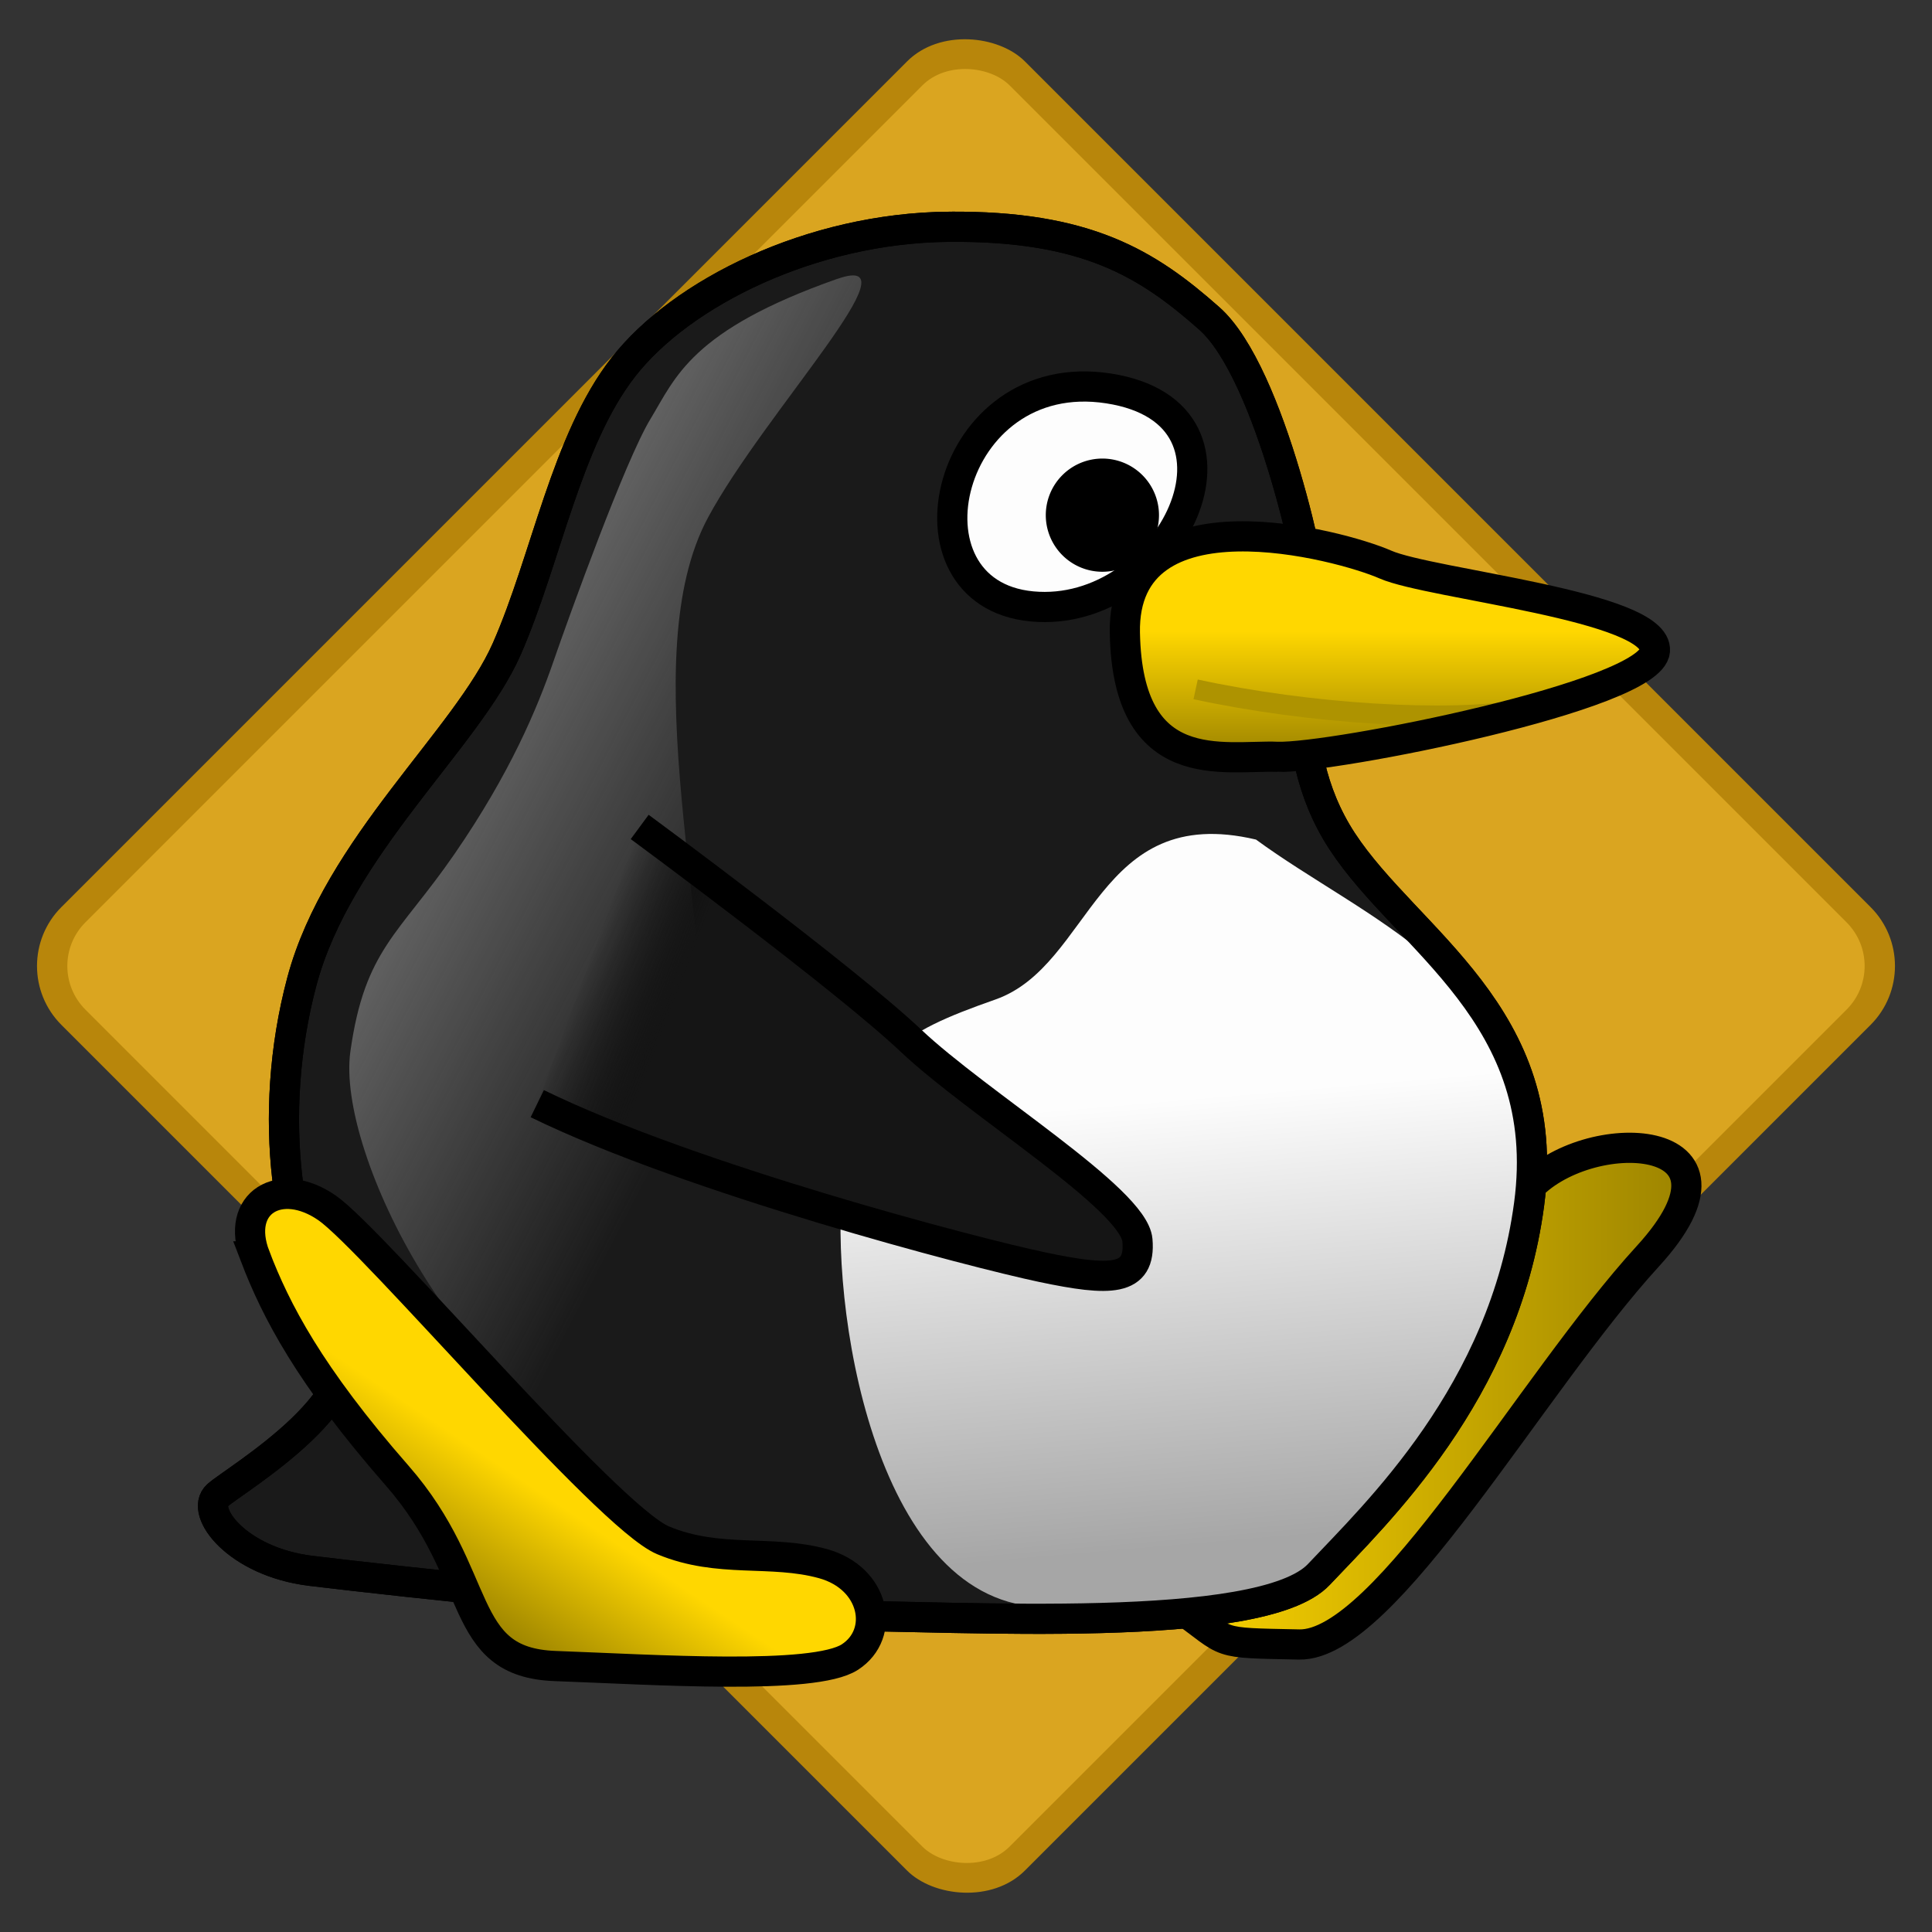 <?xml version="1.0" encoding="UTF-8" standalone="no"?>
<svg
   xmlns:dc="http://purl.org/dc/elements/1.1/"
   xmlns:cc="http://creativecommons.org/ns#"
   xmlns:rdf="http://www.w3.org/1999/02/22-rdf-syntax-ns#"
   xmlns:svg="http://www.w3.org/2000/svg"
   xmlns="http://www.w3.org/2000/svg"
   xmlns:xlink="http://www.w3.org/1999/xlink"
   width="48"
   height="48"
   id="svg2"
   version="1.0">
  <rect width="100%" height="100%" fill="#333333" stroke="none"/>
  <defs
     id="defs4">
    <linearGradient
       id="linearGradient4577">
      <stop
         id="stop4573"
         offset="0"
         style="stop-color:#b8860b;stop-opacity:1" />
      <stop
         id="stop4575"
         offset="1"
         style="stop-color:#b8860b;stop-opacity:1" />
    </linearGradient>
    <linearGradient
       id="linearGradient4571">
      <stop
         style="stop-color:#b8860b;stop-opacity:1"
         offset="0"
         id="stop4567" />
      <stop
         style="stop-color:#b8860b;stop-opacity:1"
         offset="1"
         id="stop4569" />
    </linearGradient>
    <linearGradient
       id="linearGradient1677-3">
      <stop
         style="stop-color:#fdfdfd;stop-opacity:1"
         offset="0"
         id="stop1673" />
      <stop
         style="stop-color:#a6a6a6;stop-opacity:1"
         offset="1"
         id="stop1675" />
    </linearGradient>
    <linearGradient
       id="linearGradient1641">
      <stop
         style="stop-color:#ffd700;stop-opacity:1;"
         offset="0"
         id="stop1637" />
      <stop
         style="stop-color:#998100;stop-opacity:1"
         offset="1"
         id="stop1639" />
    </linearGradient>
    <linearGradient
       id="linearGradient1623">
      <stop
         style="stop-color:#696969;stop-opacity:1;"
         offset="0"
         id="stop1619" />
      <stop
         style="stop-color:#696969;stop-opacity:0;"
         offset="1"
         id="stop1621" />
    </linearGradient>
    <linearGradient
       id="linearGradient1615">
      <stop
         style="stop-color:#151515;stop-opacity:1"
         offset="0"
         id="stop1611" />
      <stop
         style="stop-color:#000000;stop-opacity:0;"
         offset="1"
         id="stop1613" />
    </linearGradient>
    <pattern
       xlink:href="#pattern4225"
       id="pattern4230"
       patternTransform="matrix(0.25,0,0,0.268,-2.2265625e-5,-2.6171875e-6)" />
    <pattern
       xlink:href="#pattern4217"
       id="pattern4225"
       patternTransform="matrix(0.25,0,0,0.268,-1422.857,-507.638)" />
    <linearGradient
       id="linearGradient3224">
      <stop
         id="stop3226"
         offset="0"
         style="stop-color:#bbdfff;stop-opacity:1;" />
      <stop
         id="stop3228"
         offset="1"
         style="stop-color:#47a6ff;stop-opacity:1;" />
    </linearGradient>
    <linearGradient
       id="linearGradient3212">
      <stop
         style="stop-color:#c0e1ff;stop-opacity:1;"
         offset="0"
         id="stop3214" />
      <stop
         style="stop-color:#128dff;stop-opacity:1;"
         offset="1"
         id="stop3216" />
    </linearGradient>
    <linearGradient
       xlink:href="#linearGradient3212"
       id="linearGradient3218"
       x1="-90.158"
       y1="485.354"
       x2="-90.158"
       y2="695.351"
       gradientUnits="userSpaceOnUse" />
    <linearGradient
       xlink:href="#linearGradient3224"
       id="linearGradient3222"
       gradientUnits="userSpaceOnUse"
       x1="-194.709"
       y1="485.859"
       x2="18.207"
       y2="698.775"
       gradientTransform="matrix(0.959,0,0,0.959,-3.576,24.161)" />
    <pattern
       patternUnits="userSpaceOnUse"
       width="320"
       height="308.571"
       patternTransform="translate(-1422.857,-507.638)"
       id="pattern4217">
      <rect
         y="142.857"
         x="154.286"
         height="165.714"
         width="165.714"
         id="rect4215"
         style="fill:#b3b3b3;fill-opacity:1;stroke:none" />
      <rect
         style="fill:#999999;fill-opacity:1;stroke:none"
         id="rect4213"
         width="165.714"
         height="165.714"
         x="0"
         y="142.857" />
      <rect
         style="fill:#999999;fill-opacity:1;stroke:none"
         id="rect4211"
         width="165.714"
         height="165.714"
         x="154.286"
         y="0" />
      <rect
         y="0"
         x="0"
         height="165.714"
         width="165.714"
         id="rect4209"
         style="fill:#b3b3b3;fill-opacity:1;stroke:none" />
    </pattern>
    <pattern
       patternUnits="userSpaceOnUse"
       width="80"
       height="82.667"
       patternTransform="translate(-1422.857,-507.638)"
       id="pattern4227">
      <rect
         id="rect4223"
         y="0"
         x="0"
         height="82.667"
         width="80"
         style="fill:url(#pattern4230);stroke:none" />
    </pattern>
    <linearGradient
       xlink:href="#linearGradient4577"
       id="linearGradient3477"
       gradientUnits="userSpaceOnUse"
       x1="-90.158"
       y1="485.354"
       x2="-90.158"
       y2="695.351"
       gradientTransform="matrix(0.152,0,0,0.152,-268.363,504.458)" />
    <linearGradient
       xlink:href="#linearGradient4571"
       id="linearGradient3479"
       gradientUnits="userSpaceOnUse"
       gradientTransform="matrix(0.146,0,0,0.146,-268.906,508.124)"
       x1="-194.709"
       y1="485.859"
       x2="18.207"
       y2="698.775" />
    <linearGradient
       xlink:href="#linearGradient1615"
       id="linearGradient1617"
       x1="213.665"
       y1="621.001"
       x2="211.445"
       y2="620.153"
       gradientUnits="userSpaceOnUse" />
    <linearGradient
       xlink:href="#linearGradient1623"
       id="linearGradient1625"
       x1="207.384"
       y1="615.192"
       x2="215.909"
       y2="619.611"
       gradientUnits="userSpaceOnUse" />
    <linearGradient
       xlink:href="#linearGradient1641"
       id="linearGradient1643"
       x1="228.806"
       y1="611.179"
       x2="228.806"
       y2="614.414"
       gradientUnits="userSpaceOnUse" />
    <linearGradient
       xlink:href="#linearGradient1641"
       id="linearGradient1651"
       x1="211.201"
       y1="632.988"
       x2="209.177"
       y2="636.019"
       gradientUnits="userSpaceOnUse" />
    <linearGradient
       xlink:href="#linearGradient1641"
       id="linearGradient1659"
       x1="225.864"
       y1="630.184"
       x2="239.541"
       y2="630.184"
       gradientUnits="userSpaceOnUse" />
    <linearGradient
       xlink:href="#linearGradient1677-3"
       id="linearGradient1690"
       x1="227.445"
       y1="622.693"
       x2="228.393"
       y2="633.764"
       gradientUnits="userSpaceOnUse" />
  </defs>
  <g
     id="layer1"
     transform="translate(-197.143,-595.498)">
    <rect
       style="fill:url(#linearGradient3477);fill-opacity:1;fill-rule:evenodd;stroke:none;stroke-width:0.111px;stroke-linecap:butt;stroke-linejoin:miter;stroke-opacity:1"
       id="rect2223"
       width="33.853"
       height="33.853"
       x="-298.606"
       y="577.496"
       transform="rotate(-45)"
       ry="2.07" />
    <rect
       transform="rotate(-45)"
       y="578.186"
       x="-297.916"
       height="32.473"
       width="32.473"
       id="rect3220"
       style="fill:#daa520;fill-opacity:1;fill-rule:evenodd;stroke:none;stroke-width:0.111px;stroke-linecap:butt;stroke-linejoin:miter;stroke-opacity:1"
       ry="1.533" />
    <path
       style="fill:url(#linearGradient1659);fill-opacity:1;fill-rule:evenodd;stroke:#000000;stroke-width:0.75;stroke-linecap:butt;stroke-linejoin:miter;stroke-miterlimit:4;stroke-dasharray:none;stroke-opacity:1"
       d="m 235.089,625.06 c 1.429,-1.652 5.893,-1.518 2.991,1.652 -2.902,3.17 -6.518,9.687 -8.661,9.643 -2.143,-0.045 -1.696,10e-6 -2.946,-0.893 -1.25,-0.893 8.616,-10.402 8.616,-10.402 z"
       id="path1599" />
    <path
       style="fill:#1a1a1a;fill-opacity:1;fill-rule:evenodd;stroke:#000000;stroke-width:0.75;stroke-linecap:butt;stroke-linejoin:miter;stroke-miterlimit:4;stroke-dasharray:none;stroke-opacity:1"
       d="m 220.714,601.132 c -3.424,0.031 -6.652,1.652 -8.08,3.482 -1.429,1.83 -1.92,4.777 -2.902,7.009 -0.982,2.232 -4.196,4.911 -5.089,8.259 -0.893,3.348 -0.357,6.83 0.848,8.527 1.205,1.696 -2.5,3.839 -2.946,4.241 -0.446,0.402 0.491,1.652 2.321,1.875 1.83,0.223 9.821,1.116 12.946,1.116 3.125,0 10.67,0.491 12.098,-1.027 1.429,-1.518 4.598,-4.509 5.223,-9.196 0.625,-4.688 -3.036,-6.562 -4.643,-9.018 -1.607,-2.455 -0.759,-5.312 -0.714,-5.848 0.045,-0.536 -1.054,-5.785 -2.589,-7.143 -1.536,-1.358 -3.049,-2.308 -6.473,-2.277 z"
       id="path1593" />
    <path
       style="fill:#fdfdfd;fill-opacity:1;fill-rule:evenodd;stroke:#000000;stroke-width:0.75;stroke-linecap:butt;stroke-linejoin:miter;stroke-miterlimit:4;stroke-dasharray:none;stroke-opacity:1"
       d="m 224.682,605.148 c -4.044,-0.625 -5.335,5.092 -1.9,5.416 3.434,0.324 5.945,-4.791 1.9,-5.416 z"
       id="path1601" />
    <path
       style="fill:#000000;fill-opacity:1;fill-rule:evenodd;stroke:none;stroke-width:0.75;stroke-linecap:round;stroke-linejoin:round;stroke-miterlimit:4;stroke-dasharray:none;stroke-opacity:1"
       id="path1603"
       d="m 223.537,607.303 a 1.406,1.406 0 0 1 1.986,-0.003 1.406,1.406 0 0 1 0.008,1.986 1.406,1.406 0 0 1 -1.986,0.013 1.406,1.406 0 0 1 -0.018,-1.986" />
    <path
       style="fill:url(#linearGradient1625);fill-opacity:1;fill-rule:evenodd;stroke:none;stroke-width:0.75;stroke-linecap:butt;stroke-linejoin:miter;stroke-miterlimit:4;stroke-dasharray:none;stroke-opacity:1"
       d="m 217.946,602.426 c -3.645,1.282 -4.018,2.455 -4.643,3.482 -0.625,1.027 -2.009,4.866 -2.411,6.027 -0.402,1.161 -1.071,2.768 -2.455,4.777 -1.384,2.009 -2.232,2.366 -2.589,4.911 -0.357,2.545 2.857,8.795 6.607,9.777 3.75,0.982 4.554,0.357 3.438,-0.893 -1.116,-1.25 -0.58,-5.67 -1.205,-7.232 0.184,-4.749 -1.828,-11.438 0.048,-14.923 1.408,-2.616 5.281,-6.653 3.211,-5.925 z"
       id="path1607" />
    <path
       style="fill:url(#linearGradient1690);fill-opacity:1;fill-rule:evenodd;stroke:none;stroke-width:0.75;stroke-linecap:butt;stroke-linejoin:miter;stroke-miterlimit:4;stroke-dasharray:none;stroke-opacity:1"
       d="m 235.045,624.034 c 0.045,4.286 -2.768,8.17 -4.42,10.045 -2.009,1.027 -4.196,1.964 -8.08,1.295 -3.884,-0.67 -4.866,-8.036 -4.42,-10.848 0.446,-2.812 1.339,-3.348 3.75,-4.196 2.411,-0.848 2.5,-4.911 6.473,-3.973 2.679,1.964 6.652,3.393 6.696,7.679 z"
       id="path1609" />
    <path
       style="fill:url(#linearGradient1617);fill-opacity:1;fill-rule:evenodd;stroke:#000000;stroke-width:0.75;stroke-linecap:butt;stroke-linejoin:miter;stroke-miterlimit:4;stroke-dasharray:none;stroke-opacity:1"
       d="m 213.036,616.043 c 0,0 5.089,3.75 6.741,5.312 1.652,1.562 5.536,3.929 5.625,4.955 0.089,1.027 -0.67,1.027 -2.366,0.67 -1.696,-0.357 -8.705,-2.188 -12.545,-4.062"
       id="path1595" />
    <path
       id="path1635"
       d="m 220.714,601.132 c -3.424,0.031 -6.652,1.652 -8.08,3.482 -1.429,1.83 -1.92,4.777 -2.902,7.009 -0.982,2.232 -4.196,4.911 -5.089,8.259 -0.893,3.348 -0.357,6.83 0.848,8.527 1.205,1.696 -2.5,3.839 -2.946,4.241 -0.446,0.402 0.491,1.652 2.321,1.875 1.83,0.223 9.821,1.116 12.946,1.116 3.125,0 10.67,0.491 12.098,-1.027 1.429,-1.518 4.598,-4.509 5.223,-9.196 0.625,-4.688 -3.036,-6.562 -4.643,-9.018 -1.607,-2.455 -0.759,-5.312 -0.714,-5.848 0.045,-0.536 -1.054,-5.785 -2.589,-7.143 -1.536,-1.358 -3.049,-2.308 -6.473,-2.277 z"
       style="fill:none;fill-opacity:1;fill-rule:evenodd;stroke:#000000;stroke-width:0.75;stroke-linecap:butt;stroke-linejoin:miter;stroke-miterlimit:4;stroke-dasharray:none;stroke-opacity:1" />
    <path
       style="fill:url(#linearGradient1643);fill-opacity:1;fill-rule:evenodd;stroke:none;stroke-width:0.75;stroke-linecap:butt;stroke-linejoin:miter;stroke-miterlimit:4;stroke-dasharray:none;stroke-opacity:1"
       d="m 228.884,614.301 c 1.339,0.045 9.286,-1.518 9.375,-2.634 0.089,-1.116 -5.58,-1.652 -6.696,-2.143 -1.116,-0.491 -6.541,-1.939 -6.473,1.696 0.067,3.636 2.455,3.036 3.795,3.08 z"
       id="path1605" />
    <path
       style="fill:url(#linearGradient1651);fill-opacity:1;fill-rule:evenodd;stroke:#000000;stroke-width:0.75;stroke-linecap:butt;stroke-linejoin:miter;stroke-miterlimit:4;stroke-dasharray:none;stroke-opacity:1"
       d="m 203.482,626.712 c 0.513,1.339 1.339,2.946 3.527,5.446 2.188,2.5 1.473,4.643 3.929,4.732 2.455,0.089 6.429,0.357 7.321,-0.223 0.893,-0.58 0.625,-1.964 -0.67,-2.321 -1.295,-0.357 -2.589,0 -3.973,-0.58 -1.384,-0.58 -7.188,-7.455 -8.348,-8.259 -1.161,-0.804 -2.299,-0.134 -1.786,1.205 z"
       id="path1597" />
    <path
       style="fill:none;fill-rule:evenodd;stroke:#ae9300;stroke-width:0.5;stroke-linecap:butt;stroke-linejoin:miter;stroke-miterlimit:4;stroke-dasharray:none;stroke-opacity:1"
       d="m 226.848,612.625 c 2.825,0.613 6.25,0.821 8.144,0.505"
       id="path1661" />
    <path
       id="path1663"
       d="m 228.884,614.301 c 1.339,0.045 9.286,-1.518 9.375,-2.634 0.089,-1.116 -5.58,-1.652 -6.696,-2.143 -1.116,-0.491 -6.541,-1.939 -6.473,1.696 0.067,3.636 2.455,3.036 3.795,3.08 z"
       style="fill:none;fill-opacity:1;fill-rule:evenodd;stroke:#000000;stroke-width:0.75;stroke-linecap:butt;stroke-linejoin:miter;stroke-miterlimit:4;stroke-dasharray:none;stroke-opacity:1" />
  </g>
</svg>

